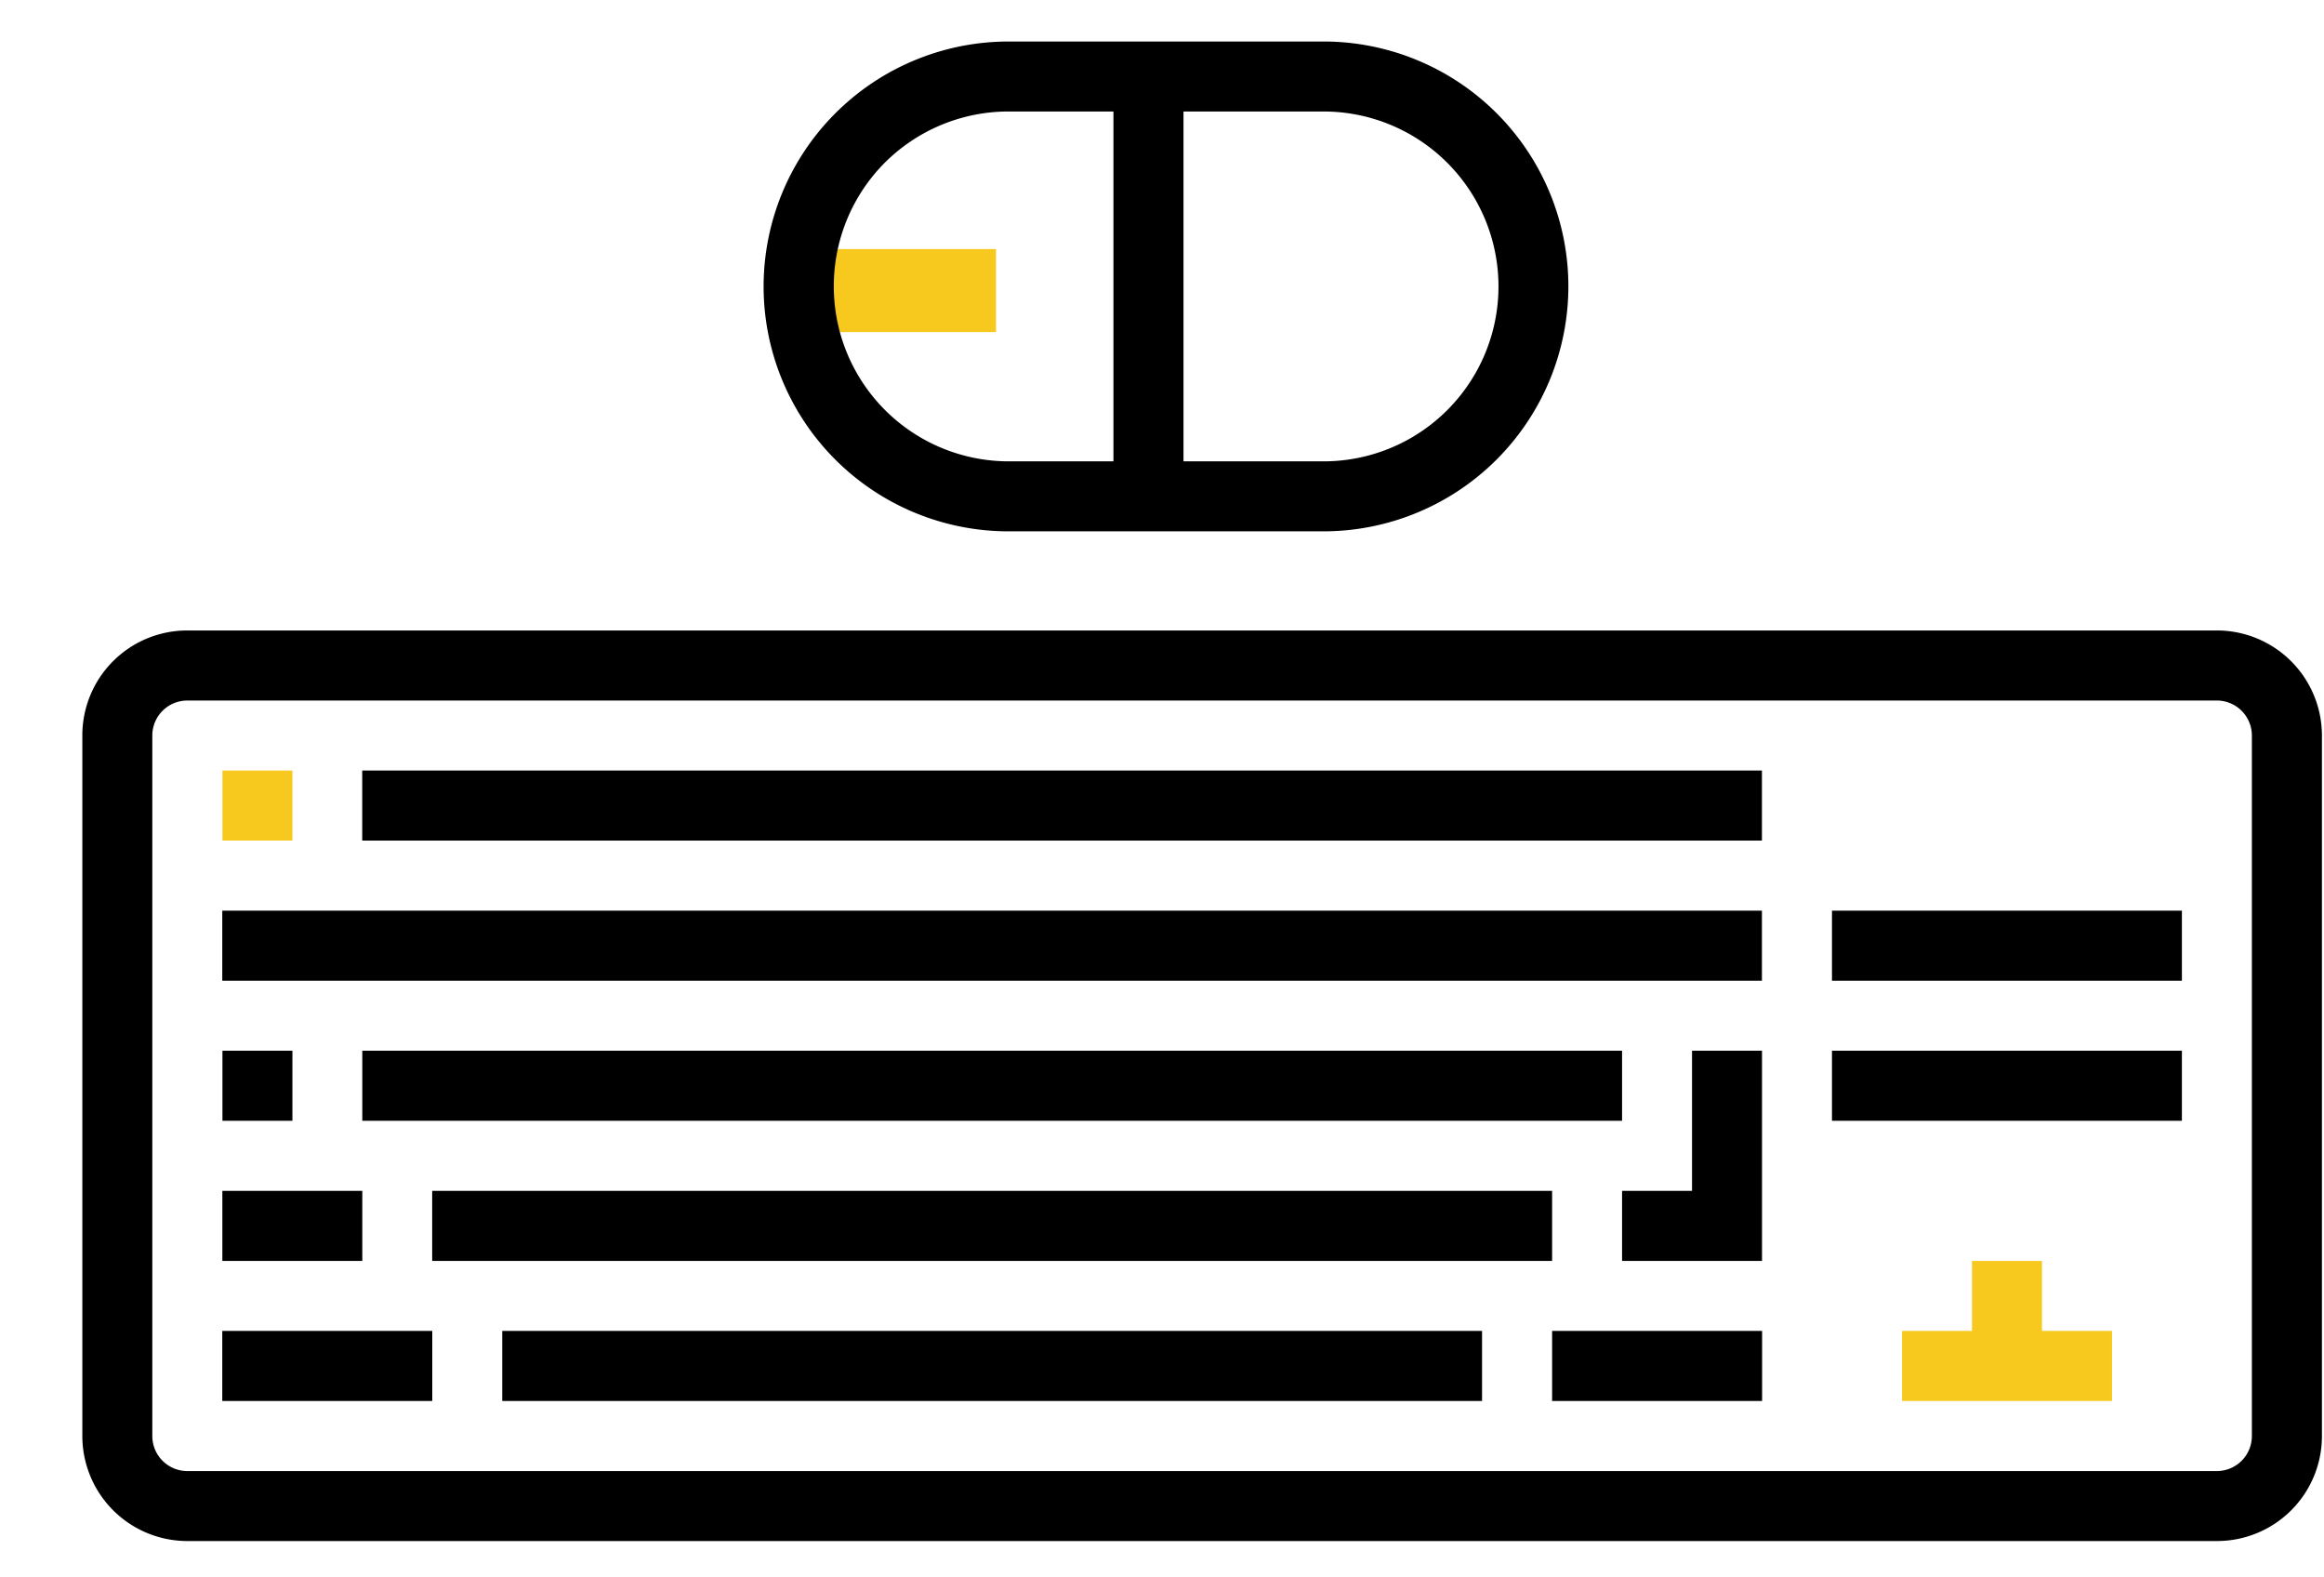 <svg width="28" height="19" fill="none" xmlns="http://www.w3.org/2000/svg"><path d="M26.71 7.594H2.257A1.264 1.264 0 00.992 8.859v8.438a1.266 1.266 0 001.265 1.265H26.71a1.264 1.264 0 001.265-1.265V8.859a1.266 1.266 0 00-1.265-1.265zm.421 9.703a.422.422 0 01-.421.422H2.257a.422.422 0 01-.422-.422V8.859a.422.422 0 01.422-.421H26.71a.422.422 0 01.421.421v8.438z" fill="#000"/><path d="M20.386 14.344h-.843v.844h1.686v-2.532h-.843v1.688zm.844 1.687H18.7v.844h2.53v-.844zm-1.687-3.375H4.365v.844h15.178v-.844zm-16.021 0H2.68v.844h.843v-.844z" fill="#000"/><path d="M3.522 9.281H2.68v.844h.843v-.844zM12 3h-2v1h2V3z" fill="#F7C91E"/><path d="M4.365 14.344H2.679v.844h1.686v-.844zm.843 1.687h-2.53v.844h2.53v-.844zm12.648 0H6.051v.844h11.805v-.844zm.844-1.687H5.207v.844H18.7v-.844zm2.53-3.375H2.678v.844h18.55v-.844zm5.058 0h-4.216v.844h4.216v-.844zM21.23 9.281H4.364v.844h16.864v-.844zm5.058 3.375h-4.216v.844h4.216v-.844z" fill="#000"/><path d="M24.602 15.188h-.843v.843h-.843v.844h2.53v-.844h-.844v-.843z" fill="#F7C91E"/><path d="M12.151 6.4h3.795a2.952 2.952 0 002.95-2.95A2.95 2.95 0 0015.947.5H12.15A2.952 2.952 0 009.2 3.45a2.95 2.95 0 002.951 2.95zm5.903-2.95a2.107 2.107 0 01-2.108 2.107h-1.687V1.343h1.687a2.108 2.108 0 012.108 2.107zM12.15 1.343h1.265v4.214H12.15a2.109 2.109 0 01-1.49-3.597 2.109 2.109 0 011.49-.617z" fill="#000"/></svg>